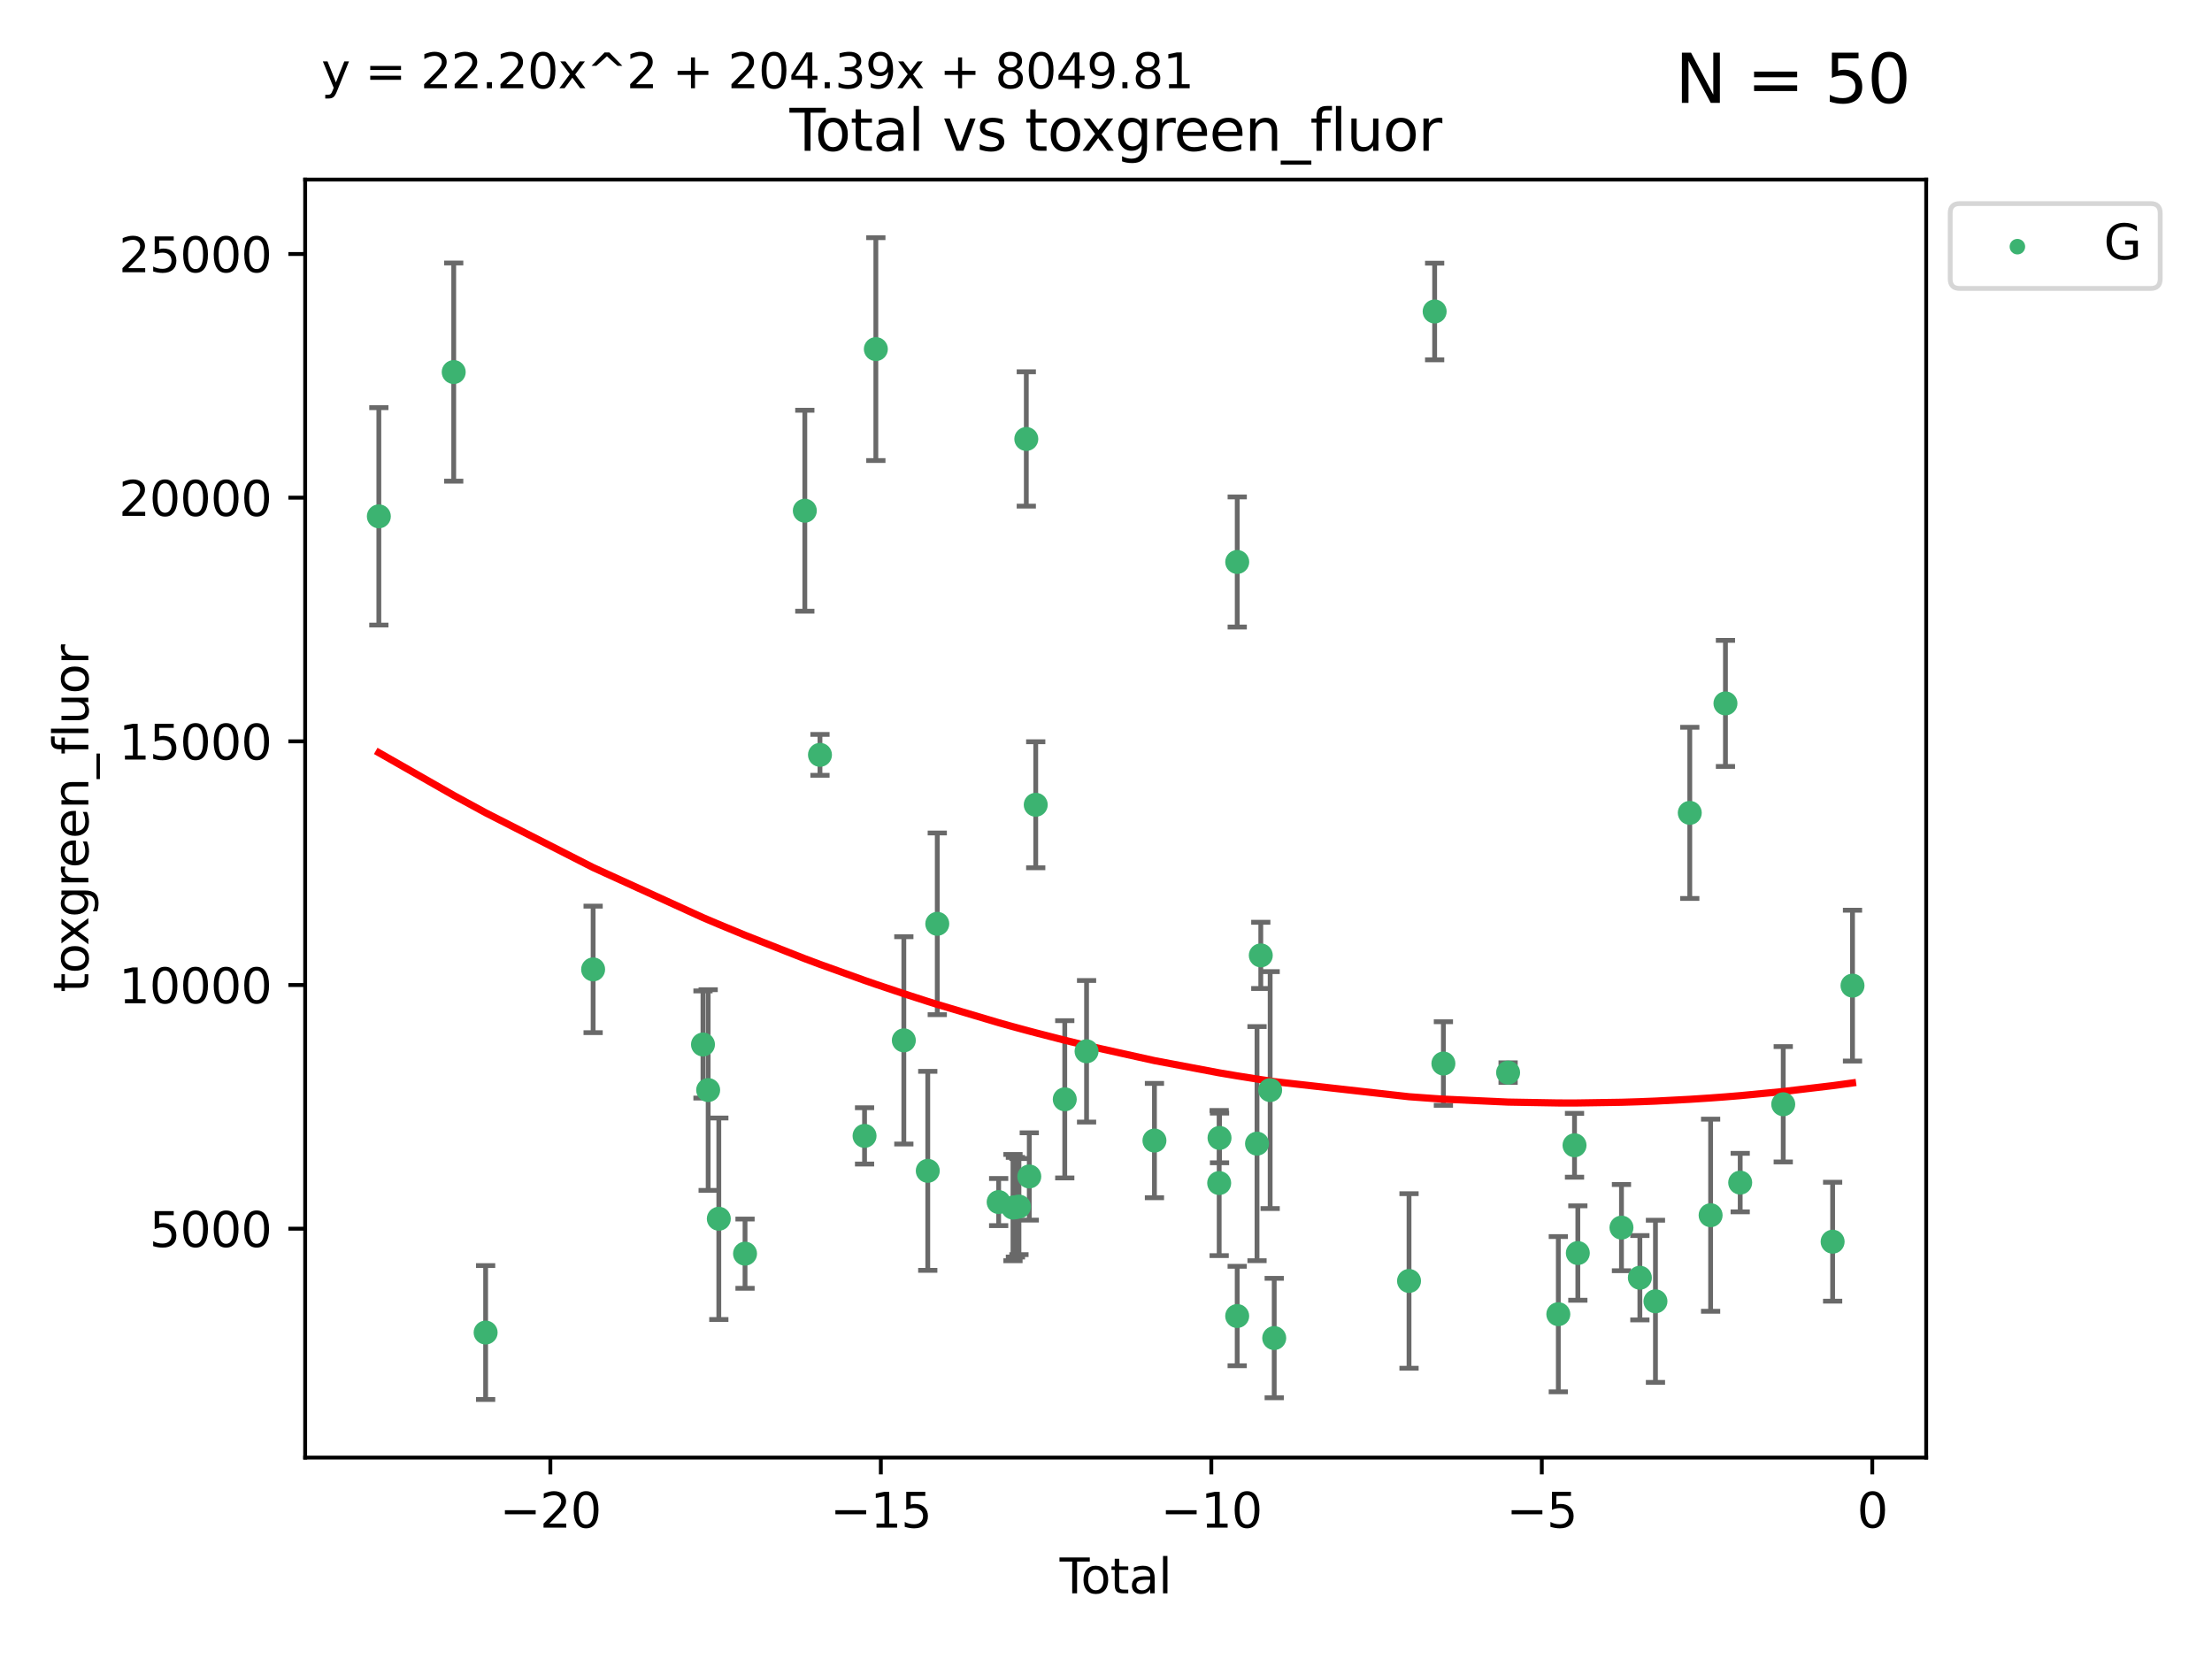 <?xml version="1.0" encoding="utf-8" standalone="no"?>
<!DOCTYPE svg PUBLIC "-//W3C//DTD SVG 1.1//EN"
  "http://www.w3.org/Graphics/SVG/1.1/DTD/svg11.dtd">
<svg xmlns:xlink="http://www.w3.org/1999/xlink" width="460.8pt" height="345.6pt" viewBox="0 0 460.8 345.6" xmlns="http://www.w3.org/2000/svg" version="1.1">
 <defs>
  <style type="text/css">*{stroke-linejoin: round; stroke-linecap: butt}</style>
 </defs>
 <g id="figure_1">
  <g id="patch_1">
   <path d="M 0 345.6 
L 460.8 345.6 
L 460.8 0 
L 0 0 
z
" style="fill: #ffffff"/>
  </g>
  <g id="axes_1">
   <g id="patch_2">
    <path d="M 63.571 303.64 
L 401.26 303.64 
L 401.26 37.411 
L 63.571 37.411 
z
" style="fill: #ffffff"/>
   </g>
   <g id="PathCollection_1">
    <defs>
     <path id="m8b08bd07a9" d="M 0 1.118 
C 0.297 1.118 0.581 1 0.791 0.791 
C 1 0.581 1.118 0.297 1.118 0 
C 1.118 -0.297 1 -0.581 0.791 -0.791 
C 0.581 -1 0.297 -1.118 0 -1.118 
C -0.297 -1.118 -0.581 -1 -0.791 -0.791 
C -1 -0.581 -1.118 -0.297 -1.118 0 
C -1.118 0.297 -1 0.581 -0.791 0.791 
C -0.581 1 -0.297 1.118 0 1.118 
z
" style="stroke: #3cb371"/>
    </defs>
    <g clip-path="url(#p02113f685d)">
     <use xlink:href="#m8b08bd07a9" x="78.921" y="107.565" style="fill: #3cb371; stroke: #3cb371"/>
     <use xlink:href="#m8b08bd07a9" x="94.517" y="77.509" style="fill: #3cb371; stroke: #3cb371"/>
     <use xlink:href="#m8b08bd07a9" x="101.165" y="277.592" style="fill: #3cb371; stroke: #3cb371"/>
     <use xlink:href="#m8b08bd07a9" x="123.558" y="201.943" style="fill: #3cb371; stroke: #3cb371"/>
     <use xlink:href="#m8b08bd07a9" x="146.444" y="217.587" style="fill: #3cb371; stroke: #3cb371"/>
     <use xlink:href="#m8b08bd07a9" x="147.523" y="227.079" style="fill: #3cb371; stroke: #3cb371"/>
     <use xlink:href="#m8b08bd07a9" x="149.743" y="253.888" style="fill: #3cb371; stroke: #3cb371"/>
     <use xlink:href="#m8b08bd07a9" x="155.205" y="261.16" style="fill: #3cb371; stroke: #3cb371"/>
     <use xlink:href="#m8b08bd07a9" x="167.659" y="106.389" style="fill: #3cb371; stroke: #3cb371"/>
     <use xlink:href="#m8b08bd07a9" x="170.815" y="157.248" style="fill: #3cb371; stroke: #3cb371"/>
     <use xlink:href="#m8b08bd07a9" x="180.102" y="236.628" style="fill: #3cb371; stroke: #3cb371"/>
     <use xlink:href="#m8b08bd07a9" x="182.455" y="72.725" style="fill: #3cb371; stroke: #3cb371"/>
     <use xlink:href="#m8b08bd07a9" x="188.285" y="216.725" style="fill: #3cb371; stroke: #3cb371"/>
     <use xlink:href="#m8b08bd07a9" x="193.271" y="243.908" style="fill: #3cb371; stroke: #3cb371"/>
     <use xlink:href="#m8b08bd07a9" x="195.252" y="192.447" style="fill: #3cb371; stroke: #3cb371"/>
     <use xlink:href="#m8b08bd07a9" x="208.039" y="250.411" style="fill: #3cb371; stroke: #3cb371"/>
     <use xlink:href="#m8b08bd07a9" x="211.023" y="251.563" style="fill: #3cb371; stroke: #3cb371"/>
     <use xlink:href="#m8b08bd07a9" x="211.53" y="251.486" style="fill: #3cb371; stroke: #3cb371"/>
     <use xlink:href="#m8b08bd07a9" x="212.266" y="251.355" style="fill: #3cb371; stroke: #3cb371"/>
     <use xlink:href="#m8b08bd07a9" x="213.797" y="91.446" style="fill: #3cb371; stroke: #3cb371"/>
     <use xlink:href="#m8b08bd07a9" x="214.417" y="245.08" style="fill: #3cb371; stroke: #3cb371"/>
     <use xlink:href="#m8b08bd07a9" x="215.762" y="167.65" style="fill: #3cb371; stroke: #3cb371"/>
     <use xlink:href="#m8b08bd07a9" x="221.81" y="229.006" style="fill: #3cb371; stroke: #3cb371"/>
     <use xlink:href="#m8b08bd07a9" x="226.351" y="219.004" style="fill: #3cb371; stroke: #3cb371"/>
     <use xlink:href="#m8b08bd07a9" x="240.493" y="237.6" style="fill: #3cb371; stroke: #3cb371"/>
     <use xlink:href="#m8b08bd07a9" x="253.978" y="246.45" style="fill: #3cb371; stroke: #3cb371"/>
     <use xlink:href="#m8b08bd07a9" x="254.049" y="237.051" style="fill: #3cb371; stroke: #3cb371"/>
     <use xlink:href="#m8b08bd07a9" x="257.729" y="274.151" style="fill: #3cb371; stroke: #3cb371"/>
     <use xlink:href="#m8b08bd07a9" x="257.737" y="117.071" style="fill: #3cb371; stroke: #3cb371"/>
     <use xlink:href="#m8b08bd07a9" x="261.86" y="238.241" style="fill: #3cb371; stroke: #3cb371"/>
     <use xlink:href="#m8b08bd07a9" x="262.645" y="199.022" style="fill: #3cb371; stroke: #3cb371"/>
     <use xlink:href="#m8b08bd07a9" x="264.596" y="227.084" style="fill: #3cb371; stroke: #3cb371"/>
     <use xlink:href="#m8b08bd07a9" x="265.444" y="278.742" style="fill: #3cb371; stroke: #3cb371"/>
     <use xlink:href="#m8b08bd07a9" x="293.526" y="266.846" style="fill: #3cb371; stroke: #3cb371"/>
     <use xlink:href="#m8b08bd07a9" x="298.864" y="64.887" style="fill: #3cb371; stroke: #3cb371"/>
     <use xlink:href="#m8b08bd07a9" x="300.686" y="221.552" style="fill: #3cb371; stroke: #3cb371"/>
     <use xlink:href="#m8b08bd07a9" x="314.165" y="223.44" style="fill: #3cb371; stroke: #3cb371"/>
     <use xlink:href="#m8b08bd07a9" x="324.626" y="273.771" style="fill: #3cb371; stroke: #3cb371"/>
     <use xlink:href="#m8b08bd07a9" x="328.001" y="238.585" style="fill: #3cb371; stroke: #3cb371"/>
     <use xlink:href="#m8b08bd07a9" x="328.692" y="261.033" style="fill: #3cb371; stroke: #3cb371"/>
     <use xlink:href="#m8b08bd07a9" x="337.782" y="255.732" style="fill: #3cb371; stroke: #3cb371"/>
     <use xlink:href="#m8b08bd07a9" x="341.615" y="266.175" style="fill: #3cb371; stroke: #3cb371"/>
     <use xlink:href="#m8b08bd07a9" x="344.862" y="271.087" style="fill: #3cb371; stroke: #3cb371"/>
     <use xlink:href="#m8b08bd07a9" x="352.011" y="169.334" style="fill: #3cb371; stroke: #3cb371"/>
     <use xlink:href="#m8b08bd07a9" x="356.353" y="253.152" style="fill: #3cb371; stroke: #3cb371"/>
     <use xlink:href="#m8b08bd07a9" x="359.443" y="146.532" style="fill: #3cb371; stroke: #3cb371"/>
     <use xlink:href="#m8b08bd07a9" x="362.515" y="246.359" style="fill: #3cb371; stroke: #3cb371"/>
     <use xlink:href="#m8b08bd07a9" x="371.482" y="230.038" style="fill: #3cb371; stroke: #3cb371"/>
     <use xlink:href="#m8b08bd07a9" x="381.771" y="258.666" style="fill: #3cb371; stroke: #3cb371"/>
     <use xlink:href="#m8b08bd07a9" x="385.911" y="205.324" style="fill: #3cb371; stroke: #3cb371"/>
    </g>
   </g>
   <g id="matplotlib.axis_1">
    <g id="xtick_1">
     <g id="line2d_1">
      <defs>
       <path id="mb6434fdd11" d="M 0 0 
L 0 3.5 
" style="stroke: #000000; stroke-width: 0.8"/>
      </defs>
      <g>
       <use xlink:href="#mb6434fdd11" x="114.65" y="303.64" style="stroke: #000000; stroke-width: 0.8"/>
      </g>
     </g>
     <g id="text_1">
      <!-- −20 -->
      <g transform="translate(104.097 318.238)scale(0.1 -0.1)">
       <defs>
        <path id="DejaVuSans-2212" d="M 678 2272 
L 4684 2272 
L 4684 1741 
L 678 1741 
L 678 2272 
z
" transform="scale(0.016)"/>
        <path id="DejaVuSans-32" d="M 1228 531 
L 3431 531 
L 3431 0 
L 469 0 
L 469 531 
Q 828 903 1448 1529 
Q 2069 2156 2228 2338 
Q 2531 2678 2651 2914 
Q 2772 3150 2772 3378 
Q 2772 3750 2511 3984 
Q 2250 4219 1831 4219 
Q 1534 4219 1204 4116 
Q 875 4013 500 3803 
L 500 4441 
Q 881 4594 1212 4672 
Q 1544 4750 1819 4750 
Q 2544 4750 2975 4387 
Q 3406 4025 3406 3419 
Q 3406 3131 3298 2873 
Q 3191 2616 2906 2266 
Q 2828 2175 2409 1742 
Q 1991 1309 1228 531 
z
" transform="scale(0.016)"/>
        <path id="DejaVuSans-30" d="M 2034 4250 
Q 1547 4250 1301 3770 
Q 1056 3291 1056 2328 
Q 1056 1369 1301 889 
Q 1547 409 2034 409 
Q 2525 409 2770 889 
Q 3016 1369 3016 2328 
Q 3016 3291 2770 3770 
Q 2525 4250 2034 4250 
z
M 2034 4750 
Q 2819 4750 3233 4129 
Q 3647 3509 3647 2328 
Q 3647 1150 3233 529 
Q 2819 -91 2034 -91 
Q 1250 -91 836 529 
Q 422 1150 422 2328 
Q 422 3509 836 4129 
Q 1250 4750 2034 4750 
z
" transform="scale(0.016)"/>
       </defs>
       <use xlink:href="#DejaVuSans-2212"/>
       <use xlink:href="#DejaVuSans-32" x="83.789"/>
       <use xlink:href="#DejaVuSans-30" x="147.412"/>
      </g>
     </g>
    </g>
    <g id="xtick_2">
     <g id="line2d_2">
      <g>
       <use xlink:href="#mb6434fdd11" x="183.495" y="303.64" style="stroke: #000000; stroke-width: 0.8"/>
      </g>
     </g>
     <g id="text_2">
      <!-- −15 -->
      <g transform="translate(172.942 318.238)scale(0.1 -0.1)">
       <defs>
        <path id="DejaVuSans-31" d="M 794 531 
L 1825 531 
L 1825 4091 
L 703 3866 
L 703 4441 
L 1819 4666 
L 2450 4666 
L 2450 531 
L 3481 531 
L 3481 0 
L 794 0 
L 794 531 
z
" transform="scale(0.016)"/>
        <path id="DejaVuSans-35" d="M 691 4666 
L 3169 4666 
L 3169 4134 
L 1269 4134 
L 1269 2991 
Q 1406 3038 1543 3061 
Q 1681 3084 1819 3084 
Q 2600 3084 3056 2656 
Q 3513 2228 3513 1497 
Q 3513 744 3044 326 
Q 2575 -91 1722 -91 
Q 1428 -91 1123 -41 
Q 819 9 494 109 
L 494 744 
Q 775 591 1075 516 
Q 1375 441 1709 441 
Q 2250 441 2565 725 
Q 2881 1009 2881 1497 
Q 2881 1984 2565 2268 
Q 2250 2553 1709 2553 
Q 1456 2553 1204 2497 
Q 953 2441 691 2322 
L 691 4666 
z
" transform="scale(0.016)"/>
       </defs>
       <use xlink:href="#DejaVuSans-2212"/>
       <use xlink:href="#DejaVuSans-31" x="83.789"/>
       <use xlink:href="#DejaVuSans-35" x="147.412"/>
      </g>
     </g>
    </g>
    <g id="xtick_3">
     <g id="line2d_3">
      <g>
       <use xlink:href="#mb6434fdd11" x="252.34" y="303.64" style="stroke: #000000; stroke-width: 0.8"/>
      </g>
     </g>
     <g id="text_3">
      <!-- −10 -->
      <g transform="translate(241.787 318.238)scale(0.1 -0.1)">
       <use xlink:href="#DejaVuSans-2212"/>
       <use xlink:href="#DejaVuSans-31" x="83.789"/>
       <use xlink:href="#DejaVuSans-30" x="147.412"/>
      </g>
     </g>
    </g>
    <g id="xtick_4">
     <g id="line2d_4">
      <g>
       <use xlink:href="#mb6434fdd11" x="321.184" y="303.64" style="stroke: #000000; stroke-width: 0.8"/>
      </g>
     </g>
     <g id="text_4">
      <!-- −5 -->
      <g transform="translate(313.813 318.238)scale(0.1 -0.1)">
       <use xlink:href="#DejaVuSans-2212"/>
       <use xlink:href="#DejaVuSans-35" x="83.789"/>
      </g>
     </g>
    </g>
    <g id="xtick_5">
     <g id="line2d_5">
      <g>
       <use xlink:href="#mb6434fdd11" x="390.029" y="303.64" style="stroke: #000000; stroke-width: 0.8"/>
      </g>
     </g>
     <g id="text_5">
      <!-- 0 -->
      <g transform="translate(386.848 318.238)scale(0.1 -0.1)">
       <use xlink:href="#DejaVuSans-30"/>
      </g>
     </g>
    </g>
    <g id="text_6">
     <!-- Total -->
     <g transform="translate(220.739 331.917)scale(0.1 -0.1)">
      <defs>
       <path id="DejaVuSans-54" d="M -19 4666 
L 3928 4666 
L 3928 4134 
L 2272 4134 
L 2272 0 
L 1638 0 
L 1638 4134 
L -19 4134 
L -19 4666 
z
" transform="scale(0.016)"/>
       <path id="DejaVuSans-6f" d="M 1959 3097 
Q 1497 3097 1228 2736 
Q 959 2375 959 1747 
Q 959 1119 1226 758 
Q 1494 397 1959 397 
Q 2419 397 2687 759 
Q 2956 1122 2956 1747 
Q 2956 2369 2687 2733 
Q 2419 3097 1959 3097 
z
M 1959 3584 
Q 2709 3584 3137 3096 
Q 3566 2609 3566 1747 
Q 3566 888 3137 398 
Q 2709 -91 1959 -91 
Q 1206 -91 779 398 
Q 353 888 353 1747 
Q 353 2609 779 3096 
Q 1206 3584 1959 3584 
z
" transform="scale(0.016)"/>
       <path id="DejaVuSans-74" d="M 1172 4494 
L 1172 3500 
L 2356 3500 
L 2356 3053 
L 1172 3053 
L 1172 1153 
Q 1172 725 1289 603 
Q 1406 481 1766 481 
L 2356 481 
L 2356 0 
L 1766 0 
Q 1100 0 847 248 
Q 594 497 594 1153 
L 594 3053 
L 172 3053 
L 172 3500 
L 594 3500 
L 594 4494 
L 1172 4494 
z
" transform="scale(0.016)"/>
       <path id="DejaVuSans-61" d="M 2194 1759 
Q 1497 1759 1228 1600 
Q 959 1441 959 1056 
Q 959 750 1161 570 
Q 1363 391 1709 391 
Q 2188 391 2477 730 
Q 2766 1069 2766 1631 
L 2766 1759 
L 2194 1759 
z
M 3341 1997 
L 3341 0 
L 2766 0 
L 2766 531 
Q 2569 213 2275 61 
Q 1981 -91 1556 -91 
Q 1019 -91 701 211 
Q 384 513 384 1019 
Q 384 1609 779 1909 
Q 1175 2209 1959 2209 
L 2766 2209 
L 2766 2266 
Q 2766 2663 2505 2880 
Q 2244 3097 1772 3097 
Q 1472 3097 1187 3025 
Q 903 2953 641 2809 
L 641 3341 
Q 956 3463 1253 3523 
Q 1550 3584 1831 3584 
Q 2591 3584 2966 3190 
Q 3341 2797 3341 1997 
z
" transform="scale(0.016)"/>
       <path id="DejaVuSans-6c" d="M 603 4863 
L 1178 4863 
L 1178 0 
L 603 0 
L 603 4863 
z
" transform="scale(0.016)"/>
      </defs>
      <use xlink:href="#DejaVuSans-54"/>
      <use xlink:href="#DejaVuSans-6f" x="44.084"/>
      <use xlink:href="#DejaVuSans-74" x="105.266"/>
      <use xlink:href="#DejaVuSans-61" x="144.475"/>
      <use xlink:href="#DejaVuSans-6c" x="205.754"/>
     </g>
    </g>
   </g>
   <g id="matplotlib.axis_2">
    <g id="ytick_1">
     <g id="line2d_6">
      <defs>
       <path id="mbf5c944a1d" d="M 0 0 
L -3.5 0 
" style="stroke: #000000; stroke-width: 0.8"/>
      </defs>
      <g>
       <use xlink:href="#mbf5c944a1d" x="63.571" y="255.959" style="stroke: #000000; stroke-width: 0.8"/>
      </g>
     </g>
     <g id="text_7">
      <!-- 5000 -->
      <g transform="translate(31.121 259.758)scale(0.1 -0.1)">
       <use xlink:href="#DejaVuSans-35"/>
       <use xlink:href="#DejaVuSans-30" x="63.623"/>
       <use xlink:href="#DejaVuSans-30" x="127.246"/>
       <use xlink:href="#DejaVuSans-30" x="190.869"/>
      </g>
     </g>
    </g>
    <g id="ytick_2">
     <g id="line2d_7">
      <g>
       <use xlink:href="#mbf5c944a1d" x="63.571" y="205.197" style="stroke: #000000; stroke-width: 0.8"/>
      </g>
     </g>
     <g id="text_8">
      <!-- 10000 -->
      <g transform="translate(24.759 208.997)scale(0.1 -0.1)">
       <use xlink:href="#DejaVuSans-31"/>
       <use xlink:href="#DejaVuSans-30" x="63.623"/>
       <use xlink:href="#DejaVuSans-30" x="127.246"/>
       <use xlink:href="#DejaVuSans-30" x="190.869"/>
       <use xlink:href="#DejaVuSans-30" x="254.492"/>
      </g>
     </g>
    </g>
    <g id="ytick_3">
     <g id="line2d_8">
      <g>
       <use xlink:href="#mbf5c944a1d" x="63.571" y="154.436" style="stroke: #000000; stroke-width: 0.8"/>
      </g>
     </g>
     <g id="text_9">
      <!-- 15000 -->
      <g transform="translate(24.759 158.235)scale(0.1 -0.1)">
       <use xlink:href="#DejaVuSans-31"/>
       <use xlink:href="#DejaVuSans-35" x="63.623"/>
       <use xlink:href="#DejaVuSans-30" x="127.246"/>
       <use xlink:href="#DejaVuSans-30" x="190.869"/>
       <use xlink:href="#DejaVuSans-30" x="254.492"/>
      </g>
     </g>
    </g>
    <g id="ytick_4">
     <g id="line2d_9">
      <g>
       <use xlink:href="#mbf5c944a1d" x="63.571" y="103.674" style="stroke: #000000; stroke-width: 0.8"/>
      </g>
     </g>
     <g id="text_10">
      <!-- 20000 -->
      <g transform="translate(24.759 107.473)scale(0.1 -0.1)">
       <use xlink:href="#DejaVuSans-32"/>
       <use xlink:href="#DejaVuSans-30" x="63.623"/>
       <use xlink:href="#DejaVuSans-30" x="127.246"/>
       <use xlink:href="#DejaVuSans-30" x="190.869"/>
       <use xlink:href="#DejaVuSans-30" x="254.492"/>
      </g>
     </g>
    </g>
    <g id="ytick_5">
     <g id="line2d_10">
      <g>
       <use xlink:href="#mbf5c944a1d" x="63.571" y="52.912" style="stroke: #000000; stroke-width: 0.8"/>
      </g>
     </g>
     <g id="text_11">
      <!-- 25000 -->
      <g transform="translate(24.759 56.711)scale(0.1 -0.1)">
       <use xlink:href="#DejaVuSans-32"/>
       <use xlink:href="#DejaVuSans-35" x="63.623"/>
       <use xlink:href="#DejaVuSans-30" x="127.246"/>
       <use xlink:href="#DejaVuSans-30" x="190.869"/>
       <use xlink:href="#DejaVuSans-30" x="254.492"/>
      </g>
     </g>
    </g>
    <g id="text_12">
     <!-- toxgreen_fluor -->
     <g transform="translate(18.401 206.72)rotate(-90)scale(0.1 -0.1)">
      <defs>
       <path id="DejaVuSans-78" d="M 3513 3500 
L 2247 1797 
L 3578 0 
L 2900 0 
L 1881 1375 
L 863 0 
L 184 0 
L 1544 1831 
L 300 3500 
L 978 3500 
L 1906 2253 
L 2834 3500 
L 3513 3500 
z
" transform="scale(0.016)"/>
       <path id="DejaVuSans-67" d="M 2906 1791 
Q 2906 2416 2648 2759 
Q 2391 3103 1925 3103 
Q 1463 3103 1205 2759 
Q 947 2416 947 1791 
Q 947 1169 1205 825 
Q 1463 481 1925 481 
Q 2391 481 2648 825 
Q 2906 1169 2906 1791 
z
M 3481 434 
Q 3481 -459 3084 -895 
Q 2688 -1331 1869 -1331 
Q 1566 -1331 1297 -1286 
Q 1028 -1241 775 -1147 
L 775 -588 
Q 1028 -725 1275 -790 
Q 1522 -856 1778 -856 
Q 2344 -856 2625 -561 
Q 2906 -266 2906 331 
L 2906 616 
Q 2728 306 2450 153 
Q 2172 0 1784 0 
Q 1141 0 747 490 
Q 353 981 353 1791 
Q 353 2603 747 3093 
Q 1141 3584 1784 3584 
Q 2172 3584 2450 3431 
Q 2728 3278 2906 2969 
L 2906 3500 
L 3481 3500 
L 3481 434 
z
" transform="scale(0.016)"/>
       <path id="DejaVuSans-72" d="M 2631 2963 
Q 2534 3019 2420 3045 
Q 2306 3072 2169 3072 
Q 1681 3072 1420 2755 
Q 1159 2438 1159 1844 
L 1159 0 
L 581 0 
L 581 3500 
L 1159 3500 
L 1159 2956 
Q 1341 3275 1631 3429 
Q 1922 3584 2338 3584 
Q 2397 3584 2469 3576 
Q 2541 3569 2628 3553 
L 2631 2963 
z
" transform="scale(0.016)"/>
       <path id="DejaVuSans-65" d="M 3597 1894 
L 3597 1613 
L 953 1613 
Q 991 1019 1311 708 
Q 1631 397 2203 397 
Q 2534 397 2845 478 
Q 3156 559 3463 722 
L 3463 178 
Q 3153 47 2828 -22 
Q 2503 -91 2169 -91 
Q 1331 -91 842 396 
Q 353 884 353 1716 
Q 353 2575 817 3079 
Q 1281 3584 2069 3584 
Q 2775 3584 3186 3129 
Q 3597 2675 3597 1894 
z
M 3022 2063 
Q 3016 2534 2758 2815 
Q 2500 3097 2075 3097 
Q 1594 3097 1305 2825 
Q 1016 2553 972 2059 
L 3022 2063 
z
" transform="scale(0.016)"/>
       <path id="DejaVuSans-6e" d="M 3513 2113 
L 3513 0 
L 2938 0 
L 2938 2094 
Q 2938 2591 2744 2837 
Q 2550 3084 2163 3084 
Q 1697 3084 1428 2787 
Q 1159 2491 1159 1978 
L 1159 0 
L 581 0 
L 581 3500 
L 1159 3500 
L 1159 2956 
Q 1366 3272 1645 3428 
Q 1925 3584 2291 3584 
Q 2894 3584 3203 3211 
Q 3513 2838 3513 2113 
z
" transform="scale(0.016)"/>
       <path id="DejaVuSans-5f" d="M 3263 -1063 
L 3263 -1509 
L -63 -1509 
L -63 -1063 
L 3263 -1063 
z
" transform="scale(0.016)"/>
       <path id="DejaVuSans-66" d="M 2375 4863 
L 2375 4384 
L 1825 4384 
Q 1516 4384 1395 4259 
Q 1275 4134 1275 3809 
L 1275 3500 
L 2222 3500 
L 2222 3053 
L 1275 3053 
L 1275 0 
L 697 0 
L 697 3053 
L 147 3053 
L 147 3500 
L 697 3500 
L 697 3744 
Q 697 4328 969 4595 
Q 1241 4863 1831 4863 
L 2375 4863 
z
" transform="scale(0.016)"/>
       <path id="DejaVuSans-75" d="M 544 1381 
L 544 3500 
L 1119 3500 
L 1119 1403 
Q 1119 906 1312 657 
Q 1506 409 1894 409 
Q 2359 409 2629 706 
Q 2900 1003 2900 1516 
L 2900 3500 
L 3475 3500 
L 3475 0 
L 2900 0 
L 2900 538 
Q 2691 219 2414 64 
Q 2138 -91 1772 -91 
Q 1169 -91 856 284 
Q 544 659 544 1381 
z
M 1991 3584 
L 1991 3584 
z
" transform="scale(0.016)"/>
      </defs>
      <use xlink:href="#DejaVuSans-74"/>
      <use xlink:href="#DejaVuSans-6f" x="39.209"/>
      <use xlink:href="#DejaVuSans-78" x="97.266"/>
      <use xlink:href="#DejaVuSans-67" x="156.445"/>
      <use xlink:href="#DejaVuSans-72" x="219.922"/>
      <use xlink:href="#DejaVuSans-65" x="258.785"/>
      <use xlink:href="#DejaVuSans-65" x="320.309"/>
      <use xlink:href="#DejaVuSans-6e" x="381.832"/>
      <use xlink:href="#DejaVuSans-5f" x="445.211"/>
      <use xlink:href="#DejaVuSans-66" x="495.211"/>
      <use xlink:href="#DejaVuSans-6c" x="530.416"/>
      <use xlink:href="#DejaVuSans-75" x="558.199"/>
      <use xlink:href="#DejaVuSans-6f" x="621.578"/>
      <use xlink:href="#DejaVuSans-72" x="682.76"/>
     </g>
    </g>
   </g>
   <g id="LineCollection_1">
    <path d="M 78.921 130.21 
L 78.921 84.921 
" clip-path="url(#p02113f685d)" style="fill: none; stroke: #696969"/>
    <path d="M 94.517 100.235 
L 94.517 54.783 
" clip-path="url(#p02113f685d)" style="fill: none; stroke: #696969"/>
    <path d="M 101.165 291.539 
L 101.165 263.645 
" clip-path="url(#p02113f685d)" style="fill: none; stroke: #696969"/>
    <path d="M 123.558 215.117 
L 123.558 188.769 
" clip-path="url(#p02113f685d)" style="fill: none; stroke: #696969"/>
    <path d="M 146.444 228.748 
L 146.444 206.426 
" clip-path="url(#p02113f685d)" style="fill: none; stroke: #696969"/>
    <path d="M 147.523 247.98 
L 147.523 206.178 
" clip-path="url(#p02113f685d)" style="fill: none; stroke: #696969"/>
    <path d="M 149.743 274.878 
L 149.743 232.898 
" clip-path="url(#p02113f685d)" style="fill: none; stroke: #696969"/>
    <path d="M 155.205 268.373 
L 155.205 253.946 
" clip-path="url(#p02113f685d)" style="fill: none; stroke: #696969"/>
    <path d="M 167.659 127.318 
L 167.659 85.461 
" clip-path="url(#p02113f685d)" style="fill: none; stroke: #696969"/>
    <path d="M 170.815 161.508 
L 170.815 152.989 
" clip-path="url(#p02113f685d)" style="fill: none; stroke: #696969"/>
    <path d="M 180.102 242.491 
L 180.102 230.765 
" clip-path="url(#p02113f685d)" style="fill: none; stroke: #696969"/>
    <path d="M 182.455 95.938 
L 182.455 49.513 
" clip-path="url(#p02113f685d)" style="fill: none; stroke: #696969"/>
    <path d="M 188.285 238.319 
L 188.285 195.132 
" clip-path="url(#p02113f685d)" style="fill: none; stroke: #696969"/>
    <path d="M 193.271 264.634 
L 193.271 223.182 
" clip-path="url(#p02113f685d)" style="fill: none; stroke: #696969"/>
    <path d="M 195.252 211.369 
L 195.252 173.526 
" clip-path="url(#p02113f685d)" style="fill: none; stroke: #696969"/>
    <path d="M 208.039 255.321 
L 208.039 245.501 
" clip-path="url(#p02113f685d)" style="fill: none; stroke: #696969"/>
    <path d="M 211.023 262.63 
L 211.023 240.495 
" clip-path="url(#p02113f685d)" style="fill: none; stroke: #696969"/>
    <path d="M 211.53 261.865 
L 211.53 241.107 
" clip-path="url(#p02113f685d)" style="fill: none; stroke: #696969"/>
    <path d="M 212.266 261.363 
L 212.266 241.347 
" clip-path="url(#p02113f685d)" style="fill: none; stroke: #696969"/>
    <path d="M 213.797 105.439 
L 213.797 77.452 
" clip-path="url(#p02113f685d)" style="fill: none; stroke: #696969"/>
    <path d="M 214.417 254.173 
L 214.417 235.987 
" clip-path="url(#p02113f685d)" style="fill: none; stroke: #696969"/>
    <path d="M 215.762 180.778 
L 215.762 154.521 
" clip-path="url(#p02113f685d)" style="fill: none; stroke: #696969"/>
    <path d="M 221.81 245.385 
L 221.81 212.626 
" clip-path="url(#p02113f685d)" style="fill: none; stroke: #696969"/>
    <path d="M 226.351 233.752 
L 226.351 204.257 
" clip-path="url(#p02113f685d)" style="fill: none; stroke: #696969"/>
    <path d="M 240.493 249.507 
L 240.493 225.693 
" clip-path="url(#p02113f685d)" style="fill: none; stroke: #696969"/>
    <path d="M 253.978 261.566 
L 253.978 231.335 
" clip-path="url(#p02113f685d)" style="fill: none; stroke: #696969"/>
    <path d="M 254.049 242.224 
L 254.049 231.878 
" clip-path="url(#p02113f685d)" style="fill: none; stroke: #696969"/>
    <path d="M 257.729 284.512 
L 257.729 263.79 
" clip-path="url(#p02113f685d)" style="fill: none; stroke: #696969"/>
    <path d="M 257.737 130.62 
L 257.737 103.523 
" clip-path="url(#p02113f685d)" style="fill: none; stroke: #696969"/>
    <path d="M 261.86 262.629 
L 261.86 213.854 
" clip-path="url(#p02113f685d)" style="fill: none; stroke: #696969"/>
    <path d="M 262.645 205.921 
L 262.645 192.122 
" clip-path="url(#p02113f685d)" style="fill: none; stroke: #696969"/>
    <path d="M 264.596 251.76 
L 264.596 202.409 
" clip-path="url(#p02113f685d)" style="fill: none; stroke: #696969"/>
    <path d="M 265.444 291.186 
L 265.444 266.299 
" clip-path="url(#p02113f685d)" style="fill: none; stroke: #696969"/>
    <path d="M 293.526 285.025 
L 293.526 248.666 
" clip-path="url(#p02113f685d)" style="fill: none; stroke: #696969"/>
    <path d="M 298.864 74.955 
L 298.864 54.819 
" clip-path="url(#p02113f685d)" style="fill: none; stroke: #696969"/>
    <path d="M 300.686 230.258 
L 300.686 212.846 
" clip-path="url(#p02113f685d)" style="fill: none; stroke: #696969"/>
    <path d="M 314.165 225.475 
L 314.165 221.405 
" clip-path="url(#p02113f685d)" style="fill: none; stroke: #696969"/>
    <path d="M 324.626 289.941 
L 324.626 257.602 
" clip-path="url(#p02113f685d)" style="fill: none; stroke: #696969"/>
    <path d="M 328.001 245.232 
L 328.001 231.937 
" clip-path="url(#p02113f685d)" style="fill: none; stroke: #696969"/>
    <path d="M 328.692 270.864 
L 328.692 251.201 
" clip-path="url(#p02113f685d)" style="fill: none; stroke: #696969"/>
    <path d="M 337.782 264.71 
L 337.782 246.754 
" clip-path="url(#p02113f685d)" style="fill: none; stroke: #696969"/>
    <path d="M 341.615 274.96 
L 341.615 257.389 
" clip-path="url(#p02113f685d)" style="fill: none; stroke: #696969"/>
    <path d="M 344.862 287.977 
L 344.862 254.198 
" clip-path="url(#p02113f685d)" style="fill: none; stroke: #696969"/>
    <path d="M 352.011 187.162 
L 352.011 151.507 
" clip-path="url(#p02113f685d)" style="fill: none; stroke: #696969"/>
    <path d="M 356.353 273.163 
L 356.353 233.141 
" clip-path="url(#p02113f685d)" style="fill: none; stroke: #696969"/>
    <path d="M 359.443 159.666 
L 359.443 133.398 
" clip-path="url(#p02113f685d)" style="fill: none; stroke: #696969"/>
    <path d="M 362.515 252.453 
L 362.515 240.264 
" clip-path="url(#p02113f685d)" style="fill: none; stroke: #696969"/>
    <path d="M 371.482 242.054 
L 371.482 218.022 
" clip-path="url(#p02113f685d)" style="fill: none; stroke: #696969"/>
    <path d="M 381.771 271.052 
L 381.771 246.28 
" clip-path="url(#p02113f685d)" style="fill: none; stroke: #696969"/>
    <path d="M 385.911 221.035 
L 385.911 189.614 
" clip-path="url(#p02113f685d)" style="fill: none; stroke: #696969"/>
   </g>
   <g id="line2d_11">
    <defs>
     <path id="m57cd335308" d="M 2 0 
L -2 -0 
" style="stroke: #696969"/>
    </defs>
    <g clip-path="url(#p02113f685d)">
     <use xlink:href="#m57cd335308" x="78.921" y="130.21" style="fill: #696969; stroke: #696969"/>
     <use xlink:href="#m57cd335308" x="94.517" y="100.235" style="fill: #696969; stroke: #696969"/>
     <use xlink:href="#m57cd335308" x="101.165" y="291.539" style="fill: #696969; stroke: #696969"/>
     <use xlink:href="#m57cd335308" x="123.558" y="215.117" style="fill: #696969; stroke: #696969"/>
     <use xlink:href="#m57cd335308" x="146.444" y="228.748" style="fill: #696969; stroke: #696969"/>
     <use xlink:href="#m57cd335308" x="147.523" y="247.98" style="fill: #696969; stroke: #696969"/>
     <use xlink:href="#m57cd335308" x="149.743" y="274.878" style="fill: #696969; stroke: #696969"/>
     <use xlink:href="#m57cd335308" x="155.205" y="268.373" style="fill: #696969; stroke: #696969"/>
     <use xlink:href="#m57cd335308" x="167.659" y="127.318" style="fill: #696969; stroke: #696969"/>
     <use xlink:href="#m57cd335308" x="170.815" y="161.508" style="fill: #696969; stroke: #696969"/>
     <use xlink:href="#m57cd335308" x="180.102" y="242.491" style="fill: #696969; stroke: #696969"/>
     <use xlink:href="#m57cd335308" x="182.455" y="95.938" style="fill: #696969; stroke: #696969"/>
     <use xlink:href="#m57cd335308" x="188.285" y="238.319" style="fill: #696969; stroke: #696969"/>
     <use xlink:href="#m57cd335308" x="193.271" y="264.634" style="fill: #696969; stroke: #696969"/>
     <use xlink:href="#m57cd335308" x="195.252" y="211.369" style="fill: #696969; stroke: #696969"/>
     <use xlink:href="#m57cd335308" x="208.039" y="255.321" style="fill: #696969; stroke: #696969"/>
     <use xlink:href="#m57cd335308" x="211.023" y="262.63" style="fill: #696969; stroke: #696969"/>
     <use xlink:href="#m57cd335308" x="211.53" y="261.865" style="fill: #696969; stroke: #696969"/>
     <use xlink:href="#m57cd335308" x="212.266" y="261.363" style="fill: #696969; stroke: #696969"/>
     <use xlink:href="#m57cd335308" x="213.797" y="105.439" style="fill: #696969; stroke: #696969"/>
     <use xlink:href="#m57cd335308" x="214.417" y="254.173" style="fill: #696969; stroke: #696969"/>
     <use xlink:href="#m57cd335308" x="215.762" y="180.778" style="fill: #696969; stroke: #696969"/>
     <use xlink:href="#m57cd335308" x="221.81" y="245.385" style="fill: #696969; stroke: #696969"/>
     <use xlink:href="#m57cd335308" x="226.351" y="233.752" style="fill: #696969; stroke: #696969"/>
     <use xlink:href="#m57cd335308" x="240.493" y="249.507" style="fill: #696969; stroke: #696969"/>
     <use xlink:href="#m57cd335308" x="253.978" y="261.566" style="fill: #696969; stroke: #696969"/>
     <use xlink:href="#m57cd335308" x="254.049" y="242.224" style="fill: #696969; stroke: #696969"/>
     <use xlink:href="#m57cd335308" x="257.729" y="284.512" style="fill: #696969; stroke: #696969"/>
     <use xlink:href="#m57cd335308" x="257.737" y="130.62" style="fill: #696969; stroke: #696969"/>
     <use xlink:href="#m57cd335308" x="261.86" y="262.629" style="fill: #696969; stroke: #696969"/>
     <use xlink:href="#m57cd335308" x="262.645" y="205.921" style="fill: #696969; stroke: #696969"/>
     <use xlink:href="#m57cd335308" x="264.596" y="251.76" style="fill: #696969; stroke: #696969"/>
     <use xlink:href="#m57cd335308" x="265.444" y="291.186" style="fill: #696969; stroke: #696969"/>
     <use xlink:href="#m57cd335308" x="293.526" y="285.025" style="fill: #696969; stroke: #696969"/>
     <use xlink:href="#m57cd335308" x="298.864" y="74.955" style="fill: #696969; stroke: #696969"/>
     <use xlink:href="#m57cd335308" x="300.686" y="230.258" style="fill: #696969; stroke: #696969"/>
     <use xlink:href="#m57cd335308" x="314.165" y="225.475" style="fill: #696969; stroke: #696969"/>
     <use xlink:href="#m57cd335308" x="324.626" y="289.941" style="fill: #696969; stroke: #696969"/>
     <use xlink:href="#m57cd335308" x="328.001" y="245.232" style="fill: #696969; stroke: #696969"/>
     <use xlink:href="#m57cd335308" x="328.692" y="270.864" style="fill: #696969; stroke: #696969"/>
     <use xlink:href="#m57cd335308" x="337.782" y="264.71" style="fill: #696969; stroke: #696969"/>
     <use xlink:href="#m57cd335308" x="341.615" y="274.96" style="fill: #696969; stroke: #696969"/>
     <use xlink:href="#m57cd335308" x="344.862" y="287.977" style="fill: #696969; stroke: #696969"/>
     <use xlink:href="#m57cd335308" x="352.011" y="187.162" style="fill: #696969; stroke: #696969"/>
     <use xlink:href="#m57cd335308" x="356.353" y="273.163" style="fill: #696969; stroke: #696969"/>
     <use xlink:href="#m57cd335308" x="359.443" y="159.666" style="fill: #696969; stroke: #696969"/>
     <use xlink:href="#m57cd335308" x="362.515" y="252.453" style="fill: #696969; stroke: #696969"/>
     <use xlink:href="#m57cd335308" x="371.482" y="242.054" style="fill: #696969; stroke: #696969"/>
     <use xlink:href="#m57cd335308" x="381.771" y="271.052" style="fill: #696969; stroke: #696969"/>
     <use xlink:href="#m57cd335308" x="385.911" y="221.035" style="fill: #696969; stroke: #696969"/>
    </g>
   </g>
   <g id="line2d_12">
    <g clip-path="url(#p02113f685d)">
     <use xlink:href="#m57cd335308" x="78.921" y="84.921" style="fill: #696969; stroke: #696969"/>
     <use xlink:href="#m57cd335308" x="94.517" y="54.783" style="fill: #696969; stroke: #696969"/>
     <use xlink:href="#m57cd335308" x="101.165" y="263.645" style="fill: #696969; stroke: #696969"/>
     <use xlink:href="#m57cd335308" x="123.558" y="188.769" style="fill: #696969; stroke: #696969"/>
     <use xlink:href="#m57cd335308" x="146.444" y="206.426" style="fill: #696969; stroke: #696969"/>
     <use xlink:href="#m57cd335308" x="147.523" y="206.178" style="fill: #696969; stroke: #696969"/>
     <use xlink:href="#m57cd335308" x="149.743" y="232.898" style="fill: #696969; stroke: #696969"/>
     <use xlink:href="#m57cd335308" x="155.205" y="253.946" style="fill: #696969; stroke: #696969"/>
     <use xlink:href="#m57cd335308" x="167.659" y="85.461" style="fill: #696969; stroke: #696969"/>
     <use xlink:href="#m57cd335308" x="170.815" y="152.989" style="fill: #696969; stroke: #696969"/>
     <use xlink:href="#m57cd335308" x="180.102" y="230.765" style="fill: #696969; stroke: #696969"/>
     <use xlink:href="#m57cd335308" x="182.455" y="49.513" style="fill: #696969; stroke: #696969"/>
     <use xlink:href="#m57cd335308" x="188.285" y="195.132" style="fill: #696969; stroke: #696969"/>
     <use xlink:href="#m57cd335308" x="193.271" y="223.182" style="fill: #696969; stroke: #696969"/>
     <use xlink:href="#m57cd335308" x="195.252" y="173.526" style="fill: #696969; stroke: #696969"/>
     <use xlink:href="#m57cd335308" x="208.039" y="245.501" style="fill: #696969; stroke: #696969"/>
     <use xlink:href="#m57cd335308" x="211.023" y="240.495" style="fill: #696969; stroke: #696969"/>
     <use xlink:href="#m57cd335308" x="211.53" y="241.107" style="fill: #696969; stroke: #696969"/>
     <use xlink:href="#m57cd335308" x="212.266" y="241.347" style="fill: #696969; stroke: #696969"/>
     <use xlink:href="#m57cd335308" x="213.797" y="77.452" style="fill: #696969; stroke: #696969"/>
     <use xlink:href="#m57cd335308" x="214.417" y="235.987" style="fill: #696969; stroke: #696969"/>
     <use xlink:href="#m57cd335308" x="215.762" y="154.521" style="fill: #696969; stroke: #696969"/>
     <use xlink:href="#m57cd335308" x="221.81" y="212.626" style="fill: #696969; stroke: #696969"/>
     <use xlink:href="#m57cd335308" x="226.351" y="204.257" style="fill: #696969; stroke: #696969"/>
     <use xlink:href="#m57cd335308" x="240.493" y="225.693" style="fill: #696969; stroke: #696969"/>
     <use xlink:href="#m57cd335308" x="253.978" y="231.335" style="fill: #696969; stroke: #696969"/>
     <use xlink:href="#m57cd335308" x="254.049" y="231.878" style="fill: #696969; stroke: #696969"/>
     <use xlink:href="#m57cd335308" x="257.729" y="263.79" style="fill: #696969; stroke: #696969"/>
     <use xlink:href="#m57cd335308" x="257.737" y="103.523" style="fill: #696969; stroke: #696969"/>
     <use xlink:href="#m57cd335308" x="261.86" y="213.854" style="fill: #696969; stroke: #696969"/>
     <use xlink:href="#m57cd335308" x="262.645" y="192.122" style="fill: #696969; stroke: #696969"/>
     <use xlink:href="#m57cd335308" x="264.596" y="202.409" style="fill: #696969; stroke: #696969"/>
     <use xlink:href="#m57cd335308" x="265.444" y="266.299" style="fill: #696969; stroke: #696969"/>
     <use xlink:href="#m57cd335308" x="293.526" y="248.666" style="fill: #696969; stroke: #696969"/>
     <use xlink:href="#m57cd335308" x="298.864" y="54.819" style="fill: #696969; stroke: #696969"/>
     <use xlink:href="#m57cd335308" x="300.686" y="212.846" style="fill: #696969; stroke: #696969"/>
     <use xlink:href="#m57cd335308" x="314.165" y="221.405" style="fill: #696969; stroke: #696969"/>
     <use xlink:href="#m57cd335308" x="324.626" y="257.602" style="fill: #696969; stroke: #696969"/>
     <use xlink:href="#m57cd335308" x="328.001" y="231.937" style="fill: #696969; stroke: #696969"/>
     <use xlink:href="#m57cd335308" x="328.692" y="251.201" style="fill: #696969; stroke: #696969"/>
     <use xlink:href="#m57cd335308" x="337.782" y="246.754" style="fill: #696969; stroke: #696969"/>
     <use xlink:href="#m57cd335308" x="341.615" y="257.389" style="fill: #696969; stroke: #696969"/>
     <use xlink:href="#m57cd335308" x="344.862" y="254.198" style="fill: #696969; stroke: #696969"/>
     <use xlink:href="#m57cd335308" x="352.011" y="151.507" style="fill: #696969; stroke: #696969"/>
     <use xlink:href="#m57cd335308" x="356.353" y="233.141" style="fill: #696969; stroke: #696969"/>
     <use xlink:href="#m57cd335308" x="359.443" y="133.398" style="fill: #696969; stroke: #696969"/>
     <use xlink:href="#m57cd335308" x="362.515" y="240.264" style="fill: #696969; stroke: #696969"/>
     <use xlink:href="#m57cd335308" x="371.482" y="218.022" style="fill: #696969; stroke: #696969"/>
     <use xlink:href="#m57cd335308" x="381.771" y="246.28" style="fill: #696969; stroke: #696969"/>
     <use xlink:href="#m57cd335308" x="385.911" y="189.614" style="fill: #696969; stroke: #696969"/>
    </g>
   </g>
   <g id="line2d_13">
    <path d="M 78.921 156.797 
L 94.517 165.696 
L 101.165 169.314 
L 123.558 180.726 
L 146.444 191.156 
L 147.523 191.617 
L 149.743 192.557 
L 155.205 194.82 
L 167.659 199.713 
L 170.815 200.894 
L 180.102 204.234 
L 182.455 205.047 
L 188.285 207.006 
L 193.271 208.617 
L 195.252 209.241 
L 208.039 213.042 
L 211.023 213.873 
L 211.53 214.012 
L 212.266 214.213 
L 213.797 214.627 
L 214.417 214.793 
L 215.762 215.15 
L 221.81 216.701 
L 226.351 217.809 
L 240.493 220.944 
L 253.978 223.491 
L 254.049 223.503 
L 257.729 224.123 
L 257.737 224.124 
L 261.86 224.78 
L 262.645 224.9 
L 264.596 225.192 
L 265.444 225.317 
L 293.526 228.467 
L 298.864 228.853 
L 300.686 228.97 
L 314.165 229.586 
L 324.626 229.767 
L 328.001 229.77 
L 328.692 229.767 
L 337.782 229.625 
L 341.615 229.506 
L 344.862 229.378 
L 352.011 229.007 
L 356.353 228.723 
L 359.443 228.494 
L 362.515 228.243 
L 371.482 227.382 
L 381.771 226.16 
L 385.911 225.597 
" clip-path="url(#p02113f685d)" style="fill: none; stroke: #ff0000; stroke-width: 1.5; stroke-linecap: square"/>
   </g>
   <g id="line2d_14">
    <defs>
     <path id="m11be55534d" d="M 0 2 
C 0.53 2 1.039 1.789 1.414 1.414 
C 1.789 1.039 2 0.53 2 0 
C 2 -0.53 1.789 -1.039 1.414 -1.414 
C 1.039 -1.789 0.53 -2 0 -2 
C -0.53 -2 -1.039 -1.789 -1.414 -1.414 
C -1.789 -1.039 -2 -0.53 -2 0 
C -2 0.53 -1.789 1.039 -1.414 1.414 
C -1.039 1.789 -0.53 2 0 2 
z
" style="stroke: #3cb371"/>
    </defs>
    <g clip-path="url(#p02113f685d)">
     <use xlink:href="#m11be55534d" x="78.921" y="107.565" style="fill: #3cb371; stroke: #3cb371"/>
     <use xlink:href="#m11be55534d" x="94.517" y="77.509" style="fill: #3cb371; stroke: #3cb371"/>
     <use xlink:href="#m11be55534d" x="101.165" y="277.592" style="fill: #3cb371; stroke: #3cb371"/>
     <use xlink:href="#m11be55534d" x="123.558" y="201.943" style="fill: #3cb371; stroke: #3cb371"/>
     <use xlink:href="#m11be55534d" x="146.444" y="217.587" style="fill: #3cb371; stroke: #3cb371"/>
     <use xlink:href="#m11be55534d" x="147.523" y="227.079" style="fill: #3cb371; stroke: #3cb371"/>
     <use xlink:href="#m11be55534d" x="149.743" y="253.888" style="fill: #3cb371; stroke: #3cb371"/>
     <use xlink:href="#m11be55534d" x="155.205" y="261.16" style="fill: #3cb371; stroke: #3cb371"/>
     <use xlink:href="#m11be55534d" x="167.659" y="106.389" style="fill: #3cb371; stroke: #3cb371"/>
     <use xlink:href="#m11be55534d" x="170.815" y="157.248" style="fill: #3cb371; stroke: #3cb371"/>
     <use xlink:href="#m11be55534d" x="180.102" y="236.628" style="fill: #3cb371; stroke: #3cb371"/>
     <use xlink:href="#m11be55534d" x="182.455" y="72.725" style="fill: #3cb371; stroke: #3cb371"/>
     <use xlink:href="#m11be55534d" x="188.285" y="216.725" style="fill: #3cb371; stroke: #3cb371"/>
     <use xlink:href="#m11be55534d" x="193.271" y="243.908" style="fill: #3cb371; stroke: #3cb371"/>
     <use xlink:href="#m11be55534d" x="195.252" y="192.447" style="fill: #3cb371; stroke: #3cb371"/>
     <use xlink:href="#m11be55534d" x="208.039" y="250.411" style="fill: #3cb371; stroke: #3cb371"/>
     <use xlink:href="#m11be55534d" x="211.023" y="251.563" style="fill: #3cb371; stroke: #3cb371"/>
     <use xlink:href="#m11be55534d" x="211.53" y="251.486" style="fill: #3cb371; stroke: #3cb371"/>
     <use xlink:href="#m11be55534d" x="212.266" y="251.355" style="fill: #3cb371; stroke: #3cb371"/>
     <use xlink:href="#m11be55534d" x="213.797" y="91.446" style="fill: #3cb371; stroke: #3cb371"/>
     <use xlink:href="#m11be55534d" x="214.417" y="245.08" style="fill: #3cb371; stroke: #3cb371"/>
     <use xlink:href="#m11be55534d" x="215.762" y="167.65" style="fill: #3cb371; stroke: #3cb371"/>
     <use xlink:href="#m11be55534d" x="221.81" y="229.006" style="fill: #3cb371; stroke: #3cb371"/>
     <use xlink:href="#m11be55534d" x="226.351" y="219.004" style="fill: #3cb371; stroke: #3cb371"/>
     <use xlink:href="#m11be55534d" x="240.493" y="237.6" style="fill: #3cb371; stroke: #3cb371"/>
     <use xlink:href="#m11be55534d" x="253.978" y="246.45" style="fill: #3cb371; stroke: #3cb371"/>
     <use xlink:href="#m11be55534d" x="254.049" y="237.051" style="fill: #3cb371; stroke: #3cb371"/>
     <use xlink:href="#m11be55534d" x="257.729" y="274.151" style="fill: #3cb371; stroke: #3cb371"/>
     <use xlink:href="#m11be55534d" x="257.737" y="117.071" style="fill: #3cb371; stroke: #3cb371"/>
     <use xlink:href="#m11be55534d" x="261.86" y="238.241" style="fill: #3cb371; stroke: #3cb371"/>
     <use xlink:href="#m11be55534d" x="262.645" y="199.022" style="fill: #3cb371; stroke: #3cb371"/>
     <use xlink:href="#m11be55534d" x="264.596" y="227.084" style="fill: #3cb371; stroke: #3cb371"/>
     <use xlink:href="#m11be55534d" x="265.444" y="278.742" style="fill: #3cb371; stroke: #3cb371"/>
     <use xlink:href="#m11be55534d" x="293.526" y="266.846" style="fill: #3cb371; stroke: #3cb371"/>
     <use xlink:href="#m11be55534d" x="298.864" y="64.887" style="fill: #3cb371; stroke: #3cb371"/>
     <use xlink:href="#m11be55534d" x="300.686" y="221.552" style="fill: #3cb371; stroke: #3cb371"/>
     <use xlink:href="#m11be55534d" x="314.165" y="223.44" style="fill: #3cb371; stroke: #3cb371"/>
     <use xlink:href="#m11be55534d" x="324.626" y="273.771" style="fill: #3cb371; stroke: #3cb371"/>
     <use xlink:href="#m11be55534d" x="328.001" y="238.585" style="fill: #3cb371; stroke: #3cb371"/>
     <use xlink:href="#m11be55534d" x="328.692" y="261.033" style="fill: #3cb371; stroke: #3cb371"/>
     <use xlink:href="#m11be55534d" x="337.782" y="255.732" style="fill: #3cb371; stroke: #3cb371"/>
     <use xlink:href="#m11be55534d" x="341.615" y="266.175" style="fill: #3cb371; stroke: #3cb371"/>
     <use xlink:href="#m11be55534d" x="344.862" y="271.087" style="fill: #3cb371; stroke: #3cb371"/>
     <use xlink:href="#m11be55534d" x="352.011" y="169.334" style="fill: #3cb371; stroke: #3cb371"/>
     <use xlink:href="#m11be55534d" x="356.353" y="253.152" style="fill: #3cb371; stroke: #3cb371"/>
     <use xlink:href="#m11be55534d" x="359.443" y="146.532" style="fill: #3cb371; stroke: #3cb371"/>
     <use xlink:href="#m11be55534d" x="362.515" y="246.359" style="fill: #3cb371; stroke: #3cb371"/>
     <use xlink:href="#m11be55534d" x="371.482" y="230.038" style="fill: #3cb371; stroke: #3cb371"/>
     <use xlink:href="#m11be55534d" x="381.771" y="258.666" style="fill: #3cb371; stroke: #3cb371"/>
     <use xlink:href="#m11be55534d" x="385.911" y="205.324" style="fill: #3cb371; stroke: #3cb371"/>
    </g>
   </g>
   <g id="patch_3">
    <path d="M 63.571 303.64 
L 63.571 37.411 
" style="fill: none; stroke: #000000; stroke-width: 0.8; stroke-linejoin: miter; stroke-linecap: square"/>
   </g>
   <g id="patch_4">
    <path d="M 401.26 303.64 
L 401.26 37.411 
" style="fill: none; stroke: #000000; stroke-width: 0.8; stroke-linejoin: miter; stroke-linecap: square"/>
   </g>
   <g id="patch_5">
    <path d="M 63.571 303.64 
L 401.26 303.64 
" style="fill: none; stroke: #000000; stroke-width: 0.8; stroke-linejoin: miter; stroke-linecap: square"/>
   </g>
   <g id="patch_6">
    <path d="M 63.571 37.411 
L 401.26 37.411 
" style="fill: none; stroke: #000000; stroke-width: 0.8; stroke-linejoin: miter; stroke-linecap: square"/>
   </g>
   <g id="text_13">
    <!-- N = 50 -->
    <g transform="translate(348.964 21.426)scale(0.14 -0.14)">
     <defs>
      <path id="DejaVuSans-4e" d="M 628 4666 
L 1478 4666 
L 3547 763 
L 3547 4666 
L 4159 4666 
L 4159 0 
L 3309 0 
L 1241 3903 
L 1241 0 
L 628 0 
L 628 4666 
z
" transform="scale(0.016)"/>
      <path id="DejaVuSans-20" transform="scale(0.016)"/>
      <path id="DejaVuSans-3d" d="M 678 2906 
L 4684 2906 
L 4684 2381 
L 678 2381 
L 678 2906 
z
M 678 1631 
L 4684 1631 
L 4684 1100 
L 678 1100 
L 678 1631 
z
" transform="scale(0.016)"/>
     </defs>
     <use xlink:href="#DejaVuSans-4e"/>
     <use xlink:href="#DejaVuSans-20" x="74.805"/>
     <use xlink:href="#DejaVuSans-3d" x="106.592"/>
     <use xlink:href="#DejaVuSans-20" x="190.381"/>
     <use xlink:href="#DejaVuSans-35" x="222.168"/>
     <use xlink:href="#DejaVuSans-30" x="285.791"/>
    </g>
   </g>
   <g id="text_14">
    <!-- y = 22.20x^2 + 204.39x + 8049.81 -->
    <g transform="translate(66.948 18.387)scale(0.1 -0.1)">
     <defs>
      <path id="DejaVuSans-79" d="M 2059 -325 
Q 1816 -950 1584 -1140 
Q 1353 -1331 966 -1331 
L 506 -1331 
L 506 -850 
L 844 -850 
Q 1081 -850 1212 -737 
Q 1344 -625 1503 -206 
L 1606 56 
L 191 3500 
L 800 3500 
L 1894 763 
L 2988 3500 
L 3597 3500 
L 2059 -325 
z
" transform="scale(0.016)"/>
      <path id="DejaVuSans-2e" d="M 684 794 
L 1344 794 
L 1344 0 
L 684 0 
L 684 794 
z
" transform="scale(0.016)"/>
      <path id="DejaVuSans-5e" d="M 2988 4666 
L 4684 2925 
L 4056 2925 
L 2681 4159 
L 1306 2925 
L 678 2925 
L 2375 4666 
L 2988 4666 
z
" transform="scale(0.016)"/>
      <path id="DejaVuSans-2b" d="M 2944 4013 
L 2944 2272 
L 4684 2272 
L 4684 1741 
L 2944 1741 
L 2944 0 
L 2419 0 
L 2419 1741 
L 678 1741 
L 678 2272 
L 2419 2272 
L 2419 4013 
L 2944 4013 
z
" transform="scale(0.016)"/>
      <path id="DejaVuSans-34" d="M 2419 4116 
L 825 1625 
L 2419 1625 
L 2419 4116 
z
M 2253 4666 
L 3047 4666 
L 3047 1625 
L 3713 1625 
L 3713 1100 
L 3047 1100 
L 3047 0 
L 2419 0 
L 2419 1100 
L 313 1100 
L 313 1709 
L 2253 4666 
z
" transform="scale(0.016)"/>
      <path id="DejaVuSans-33" d="M 2597 2516 
Q 3050 2419 3304 2112 
Q 3559 1806 3559 1356 
Q 3559 666 3084 287 
Q 2609 -91 1734 -91 
Q 1441 -91 1130 -33 
Q 819 25 488 141 
L 488 750 
Q 750 597 1062 519 
Q 1375 441 1716 441 
Q 2309 441 2620 675 
Q 2931 909 2931 1356 
Q 2931 1769 2642 2001 
Q 2353 2234 1838 2234 
L 1294 2234 
L 1294 2753 
L 1863 2753 
Q 2328 2753 2575 2939 
Q 2822 3125 2822 3475 
Q 2822 3834 2567 4026 
Q 2313 4219 1838 4219 
Q 1578 4219 1281 4162 
Q 984 4106 628 3988 
L 628 4550 
Q 988 4650 1302 4700 
Q 1616 4750 1894 4750 
Q 2613 4750 3031 4423 
Q 3450 4097 3450 3541 
Q 3450 3153 3228 2886 
Q 3006 2619 2597 2516 
z
" transform="scale(0.016)"/>
      <path id="DejaVuSans-39" d="M 703 97 
L 703 672 
Q 941 559 1184 500 
Q 1428 441 1663 441 
Q 2288 441 2617 861 
Q 2947 1281 2994 2138 
Q 2813 1869 2534 1725 
Q 2256 1581 1919 1581 
Q 1219 1581 811 2004 
Q 403 2428 403 3163 
Q 403 3881 828 4315 
Q 1253 4750 1959 4750 
Q 2769 4750 3195 4129 
Q 3622 3509 3622 2328 
Q 3622 1225 3098 567 
Q 2575 -91 1691 -91 
Q 1453 -91 1209 -44 
Q 966 3 703 97 
z
M 1959 2075 
Q 2384 2075 2632 2365 
Q 2881 2656 2881 3163 
Q 2881 3666 2632 3958 
Q 2384 4250 1959 4250 
Q 1534 4250 1286 3958 
Q 1038 3666 1038 3163 
Q 1038 2656 1286 2365 
Q 1534 2075 1959 2075 
z
" transform="scale(0.016)"/>
      <path id="DejaVuSans-38" d="M 2034 2216 
Q 1584 2216 1326 1975 
Q 1069 1734 1069 1313 
Q 1069 891 1326 650 
Q 1584 409 2034 409 
Q 2484 409 2743 651 
Q 3003 894 3003 1313 
Q 3003 1734 2745 1975 
Q 2488 2216 2034 2216 
z
M 1403 2484 
Q 997 2584 770 2862 
Q 544 3141 544 3541 
Q 544 4100 942 4425 
Q 1341 4750 2034 4750 
Q 2731 4750 3128 4425 
Q 3525 4100 3525 3541 
Q 3525 3141 3298 2862 
Q 3072 2584 2669 2484 
Q 3125 2378 3379 2068 
Q 3634 1759 3634 1313 
Q 3634 634 3220 271 
Q 2806 -91 2034 -91 
Q 1263 -91 848 271 
Q 434 634 434 1313 
Q 434 1759 690 2068 
Q 947 2378 1403 2484 
z
M 1172 3481 
Q 1172 3119 1398 2916 
Q 1625 2713 2034 2713 
Q 2441 2713 2670 2916 
Q 2900 3119 2900 3481 
Q 2900 3844 2670 4047 
Q 2441 4250 2034 4250 
Q 1625 4250 1398 4047 
Q 1172 3844 1172 3481 
z
" transform="scale(0.016)"/>
     </defs>
     <use xlink:href="#DejaVuSans-79"/>
     <use xlink:href="#DejaVuSans-20" x="59.18"/>
     <use xlink:href="#DejaVuSans-3d" x="90.967"/>
     <use xlink:href="#DejaVuSans-20" x="174.756"/>
     <use xlink:href="#DejaVuSans-32" x="206.543"/>
     <use xlink:href="#DejaVuSans-32" x="270.166"/>
     <use xlink:href="#DejaVuSans-2e" x="333.789"/>
     <use xlink:href="#DejaVuSans-32" x="365.576"/>
     <use xlink:href="#DejaVuSans-30" x="429.199"/>
     <use xlink:href="#DejaVuSans-78" x="492.822"/>
     <use xlink:href="#DejaVuSans-5e" x="552.002"/>
     <use xlink:href="#DejaVuSans-32" x="635.791"/>
     <use xlink:href="#DejaVuSans-20" x="699.414"/>
     <use xlink:href="#DejaVuSans-2b" x="731.201"/>
     <use xlink:href="#DejaVuSans-20" x="814.99"/>
     <use xlink:href="#DejaVuSans-32" x="846.777"/>
     <use xlink:href="#DejaVuSans-30" x="910.4"/>
     <use xlink:href="#DejaVuSans-34" x="974.023"/>
     <use xlink:href="#DejaVuSans-2e" x="1037.646"/>
     <use xlink:href="#DejaVuSans-33" x="1069.434"/>
     <use xlink:href="#DejaVuSans-39" x="1133.057"/>
     <use xlink:href="#DejaVuSans-78" x="1196.68"/>
     <use xlink:href="#DejaVuSans-20" x="1255.859"/>
     <use xlink:href="#DejaVuSans-2b" x="1287.646"/>
     <use xlink:href="#DejaVuSans-20" x="1371.436"/>
     <use xlink:href="#DejaVuSans-38" x="1403.223"/>
     <use xlink:href="#DejaVuSans-30" x="1466.846"/>
     <use xlink:href="#DejaVuSans-34" x="1530.469"/>
     <use xlink:href="#DejaVuSans-39" x="1594.092"/>
     <use xlink:href="#DejaVuSans-2e" x="1657.715"/>
     <use xlink:href="#DejaVuSans-38" x="1689.502"/>
     <use xlink:href="#DejaVuSans-31" x="1753.125"/>
    </g>
   </g>
   <g id="text_15">
    <!-- Total vs toxgreen_fluor -->
    <g transform="translate(164.48 31.411)scale(0.12 -0.12)">
     <defs>
      <path id="DejaVuSans-76" d="M 191 3500 
L 800 3500 
L 1894 563 
L 2988 3500 
L 3597 3500 
L 2284 0 
L 1503 0 
L 191 3500 
z
" transform="scale(0.016)"/>
      <path id="DejaVuSans-73" d="M 2834 3397 
L 2834 2853 
Q 2591 2978 2328 3040 
Q 2066 3103 1784 3103 
Q 1356 3103 1142 2972 
Q 928 2841 928 2578 
Q 928 2378 1081 2264 
Q 1234 2150 1697 2047 
L 1894 2003 
Q 2506 1872 2764 1633 
Q 3022 1394 3022 966 
Q 3022 478 2636 193 
Q 2250 -91 1575 -91 
Q 1294 -91 989 -36 
Q 684 19 347 128 
L 347 722 
Q 666 556 975 473 
Q 1284 391 1588 391 
Q 1994 391 2212 530 
Q 2431 669 2431 922 
Q 2431 1156 2273 1281 
Q 2116 1406 1581 1522 
L 1381 1569 
Q 847 1681 609 1914 
Q 372 2147 372 2553 
Q 372 3047 722 3315 
Q 1072 3584 1716 3584 
Q 2034 3584 2315 3537 
Q 2597 3491 2834 3397 
z
" transform="scale(0.016)"/>
     </defs>
     <use xlink:href="#DejaVuSans-54"/>
     <use xlink:href="#DejaVuSans-6f" x="44.084"/>
     <use xlink:href="#DejaVuSans-74" x="105.266"/>
     <use xlink:href="#DejaVuSans-61" x="144.475"/>
     <use xlink:href="#DejaVuSans-6c" x="205.754"/>
     <use xlink:href="#DejaVuSans-20" x="233.537"/>
     <use xlink:href="#DejaVuSans-76" x="265.324"/>
     <use xlink:href="#DejaVuSans-73" x="324.504"/>
     <use xlink:href="#DejaVuSans-20" x="376.604"/>
     <use xlink:href="#DejaVuSans-74" x="408.391"/>
     <use xlink:href="#DejaVuSans-6f" x="447.6"/>
     <use xlink:href="#DejaVuSans-78" x="505.656"/>
     <use xlink:href="#DejaVuSans-67" x="564.836"/>
     <use xlink:href="#DejaVuSans-72" x="628.312"/>
     <use xlink:href="#DejaVuSans-65" x="667.176"/>
     <use xlink:href="#DejaVuSans-65" x="728.699"/>
     <use xlink:href="#DejaVuSans-6e" x="790.223"/>
     <use xlink:href="#DejaVuSans-5f" x="853.602"/>
     <use xlink:href="#DejaVuSans-66" x="903.602"/>
     <use xlink:href="#DejaVuSans-6c" x="938.807"/>
     <use xlink:href="#DejaVuSans-75" x="966.59"/>
     <use xlink:href="#DejaVuSans-6f" x="1029.969"/>
     <use xlink:href="#DejaVuSans-72" x="1091.15"/>
    </g>
   </g>
   <g id="legend_1">
    <g id="patch_7">
     <path d="M 408.26 60.089 
L 448.008 60.089 
Q 450.008 60.089 450.008 58.089 
L 450.008 44.411 
Q 450.008 42.411 448.008 42.411 
L 408.26 42.411 
Q 406.26 42.411 406.26 44.411 
L 406.26 58.089 
Q 406.26 60.089 408.26 60.089 
z
" style="fill: #ffffff; opacity: 0.8; stroke: #cccccc; stroke-linejoin: miter"/>
    </g>
    <g id="PathCollection_2">
     <g>
      <use xlink:href="#m8b08bd07a9" x="420.26" y="51.385" style="fill: #3cb371; stroke: #3cb371"/>
     </g>
    </g>
    <g id="text_16">
     <!-- G -->
     <g transform="translate(438.26 54.01)scale(0.1 -0.1)">
      <defs>
       <path id="DejaVuSans-47" d="M 3809 666 
L 3809 1919 
L 2778 1919 
L 2778 2438 
L 4434 2438 
L 4434 434 
Q 4069 175 3628 42 
Q 3188 -91 2688 -91 
Q 1594 -91 976 548 
Q 359 1188 359 2328 
Q 359 3472 976 4111 
Q 1594 4750 2688 4750 
Q 3144 4750 3555 4637 
Q 3966 4525 4313 4306 
L 4313 3634 
Q 3963 3931 3569 4081 
Q 3175 4231 2741 4231 
Q 1884 4231 1454 3753 
Q 1025 3275 1025 2328 
Q 1025 1384 1454 906 
Q 1884 428 2741 428 
Q 3075 428 3337 486 
Q 3600 544 3809 666 
z
" transform="scale(0.016)"/>
      </defs>
      <use xlink:href="#DejaVuSans-47"/>
     </g>
    </g>
   </g>
  </g>
 </g>
 <defs>
  <clipPath id="p02113f685d">
   <rect x="63.571" y="37.411" width="337.689" height="266.229"/>
  </clipPath>
 </defs>
</svg>
